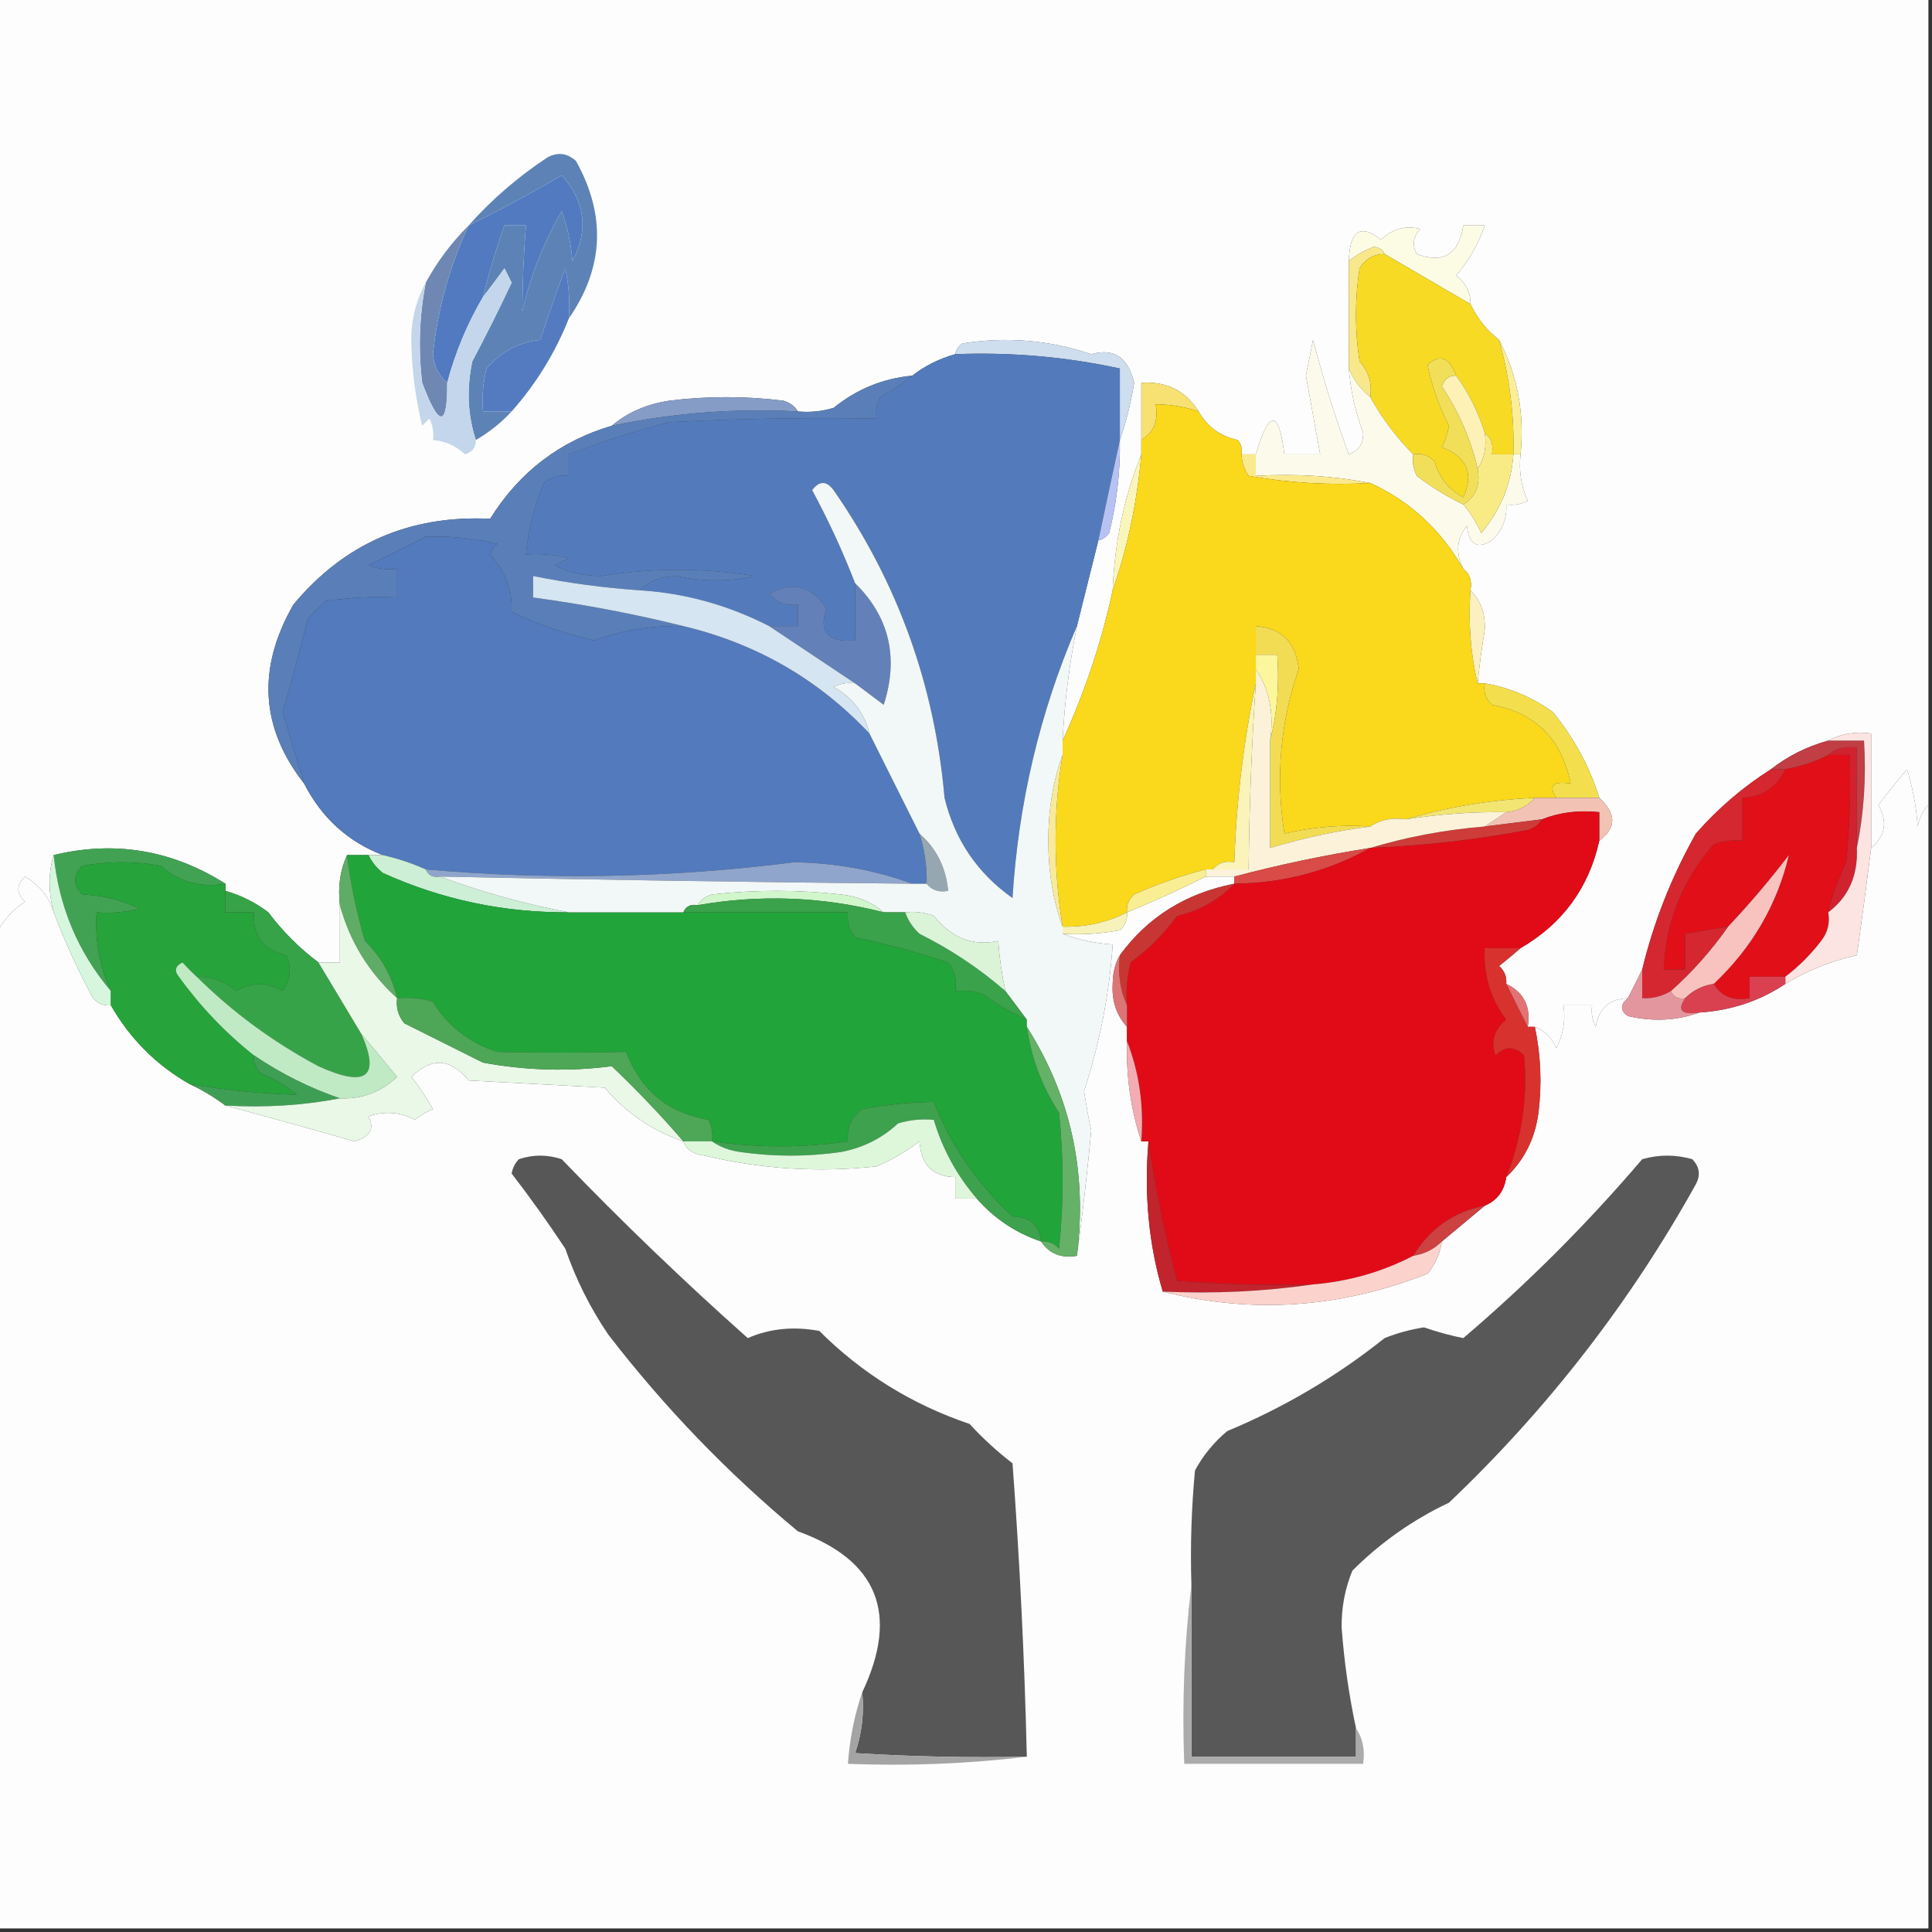 <?xml version="1.0" encoding="UTF-8"?>
<!DOCTYPE svg PUBLIC "-//W3C//DTD SVG 1.1//EN" "http://www.w3.org/Graphics/SVG/1.1/DTD/svg11.dtd">
<svg xmlns="http://www.w3.org/2000/svg" version="1.1" width="270px" height="270px" style="shape-rendering:geometricPrecision; text-rendering:geometricPrecision; image-rendering:optimizeQuality; fill-rule:evenodd; clip-rule:evenodd" xmlns:xlink="http://www.w3.org/1999/xlink">
<rect width="100%" height="100%" fill="#333333" stroke="none"/>
<g><path style="opacity:1" fill="#fdfdfd" d="M -0.5,-0.5 C 89.5,-0.5 179.5,-0.5 269.5,-0.5C 269.5,37.167 269.5,74.833 269.5,112.5C 268.732,113.263 268.232,114.263 268,115.5C 267.818,112.774 267.318,110.107 266.5,107.5C 265.17,109.093 263.836,110.76 262.5,112.5C 263.831,114.823 263.498,116.823 261.5,118.5C 261.5,113.167 261.5,107.833 261.5,102.5C 259.265,102.205 257.265,102.539 255.5,103.5C 252.499,104.334 249.832,105.667 247.5,107.5C 243.583,109.984 240.083,112.984 237,116.5C 233.603,122.533 231.103,128.866 229.5,135.5C 228.833,136.833 228.167,138.167 227.5,139.5C 224.95,139.561 223.45,140.894 223,143.5C 222.517,142.552 222.351,141.552 222.5,140.5C 221.167,140.5 219.833,140.5 218.5,140.5C 218.799,142.604 218.466,144.604 217.5,146.5C 216.859,145.007 215.859,144.007 214.5,143.5C 214.167,143.5 213.833,143.5 213.5,143.5C 213.975,140.687 212.975,138.687 210.5,137.5C 210.586,136.504 210.252,135.671 209.5,135C 210.571,134.148 211.571,133.315 212.5,132.5C 218.365,129.101 222.031,124.101 223.5,117.5C 225.916,115.705 225.916,113.705 223.5,111.5C 222.181,107.206 220.015,103.206 217,99.5C 214.108,97.423 210.941,96.09 207.5,95.5C 207.167,95.5 206.833,95.5 206.5,95.5C 206.749,92.998 207.083,90.498 207.5,88C 207.607,85.779 206.94,83.946 205.5,82.5C 205.737,81.209 205.404,80.209 204.5,79.5C 203.392,77.305 203.559,75.305 205,73.5C 205.315,76.147 206.482,76.814 208.5,75.5C 209.95,74.15 210.617,72.484 210.5,70.5C 211.552,70.65 212.552,70.483 213.5,70C 212.577,67.959 212.244,65.793 212.5,63.5C 213.068,57.743 212.068,52.41 209.5,47.5C 207.82,46.218 206.487,44.551 205.5,42.5C 205.52,40.857 204.853,39.524 203.5,38.5C 205.31,36.377 206.643,34.043 207.5,31.5C 206.5,31.5 205.5,31.5 204.5,31.5C 203.881,35.554 201.714,36.887 198,35.5C 197.316,34.216 197.483,33.05 198.5,32C 196.415,31.471 194.582,31.971 193,33.5C 190.123,31.216 188.623,32.216 188.5,36.5C 188.5,41.5 188.5,46.5 188.5,51.5C 188.748,54.58 189.414,57.58 190.5,60.5C 190.547,62 189.881,63 188.5,63.5C 186.583,58.255 184.917,52.922 183.5,47.5C 183.167,49.167 182.833,50.833 182.5,52.5C 183.177,56.172 183.844,59.838 184.5,63.5C 182.833,63.5 181.167,63.5 179.5,63.5C 178.707,57.206 177.374,57.206 175.5,63.5C 174.833,63.5 174.167,63.5 173.5,63.5C 173.631,62.761 173.464,62.094 173,61.5C 170.537,60.968 168.703,59.635 167.5,57.5C 165.685,54.593 163.019,53.259 159.5,53.5C 159.5,56.167 159.5,58.833 159.5,61.5C 159.5,62.167 159.5,62.833 159.5,63.5C 157.09,69.492 155.756,75.825 155.5,82.5C 153.942,89.719 151.609,96.719 148.5,103.5C 148.777,98.114 149.444,92.781 150.5,87.5C 151.5,83.5 152.5,79.5 153.5,75.5C 154.117,75.389 154.617,75.056 155,74.5C 156.075,70.23 156.575,65.897 156.5,61.5C 157.369,59.016 158.036,56.349 158.5,53.5C 157.653,49.931 155.653,48.598 152.5,49.5C 146.651,47.52 140.651,47.02 134.5,48C 133.944,48.383 133.611,48.883 133.5,49.5C 131.25,50.13 129.25,51.13 127.5,52.5C 123.396,52.884 119.729,54.384 116.5,57C 114.866,57.493 113.199,57.66 111.5,57.5C 111.082,56.778 110.416,56.278 109.5,56C 104.167,55.333 98.833,55.333 93.5,56C 90.325,56.493 87.659,57.66 85.5,59.5C 78.233,61.645 72.566,65.978 68.5,72.5C 57.254,71.963 48.088,75.963 41,84.5C 35.903,93.383 36.403,101.717 42.5,109.5C 44.955,114.294 48.622,117.627 53.5,119.5C 52.833,119.5 52.167,119.5 51.5,119.5C 50.5,119.5 49.5,119.5 48.5,119.5C 47.532,121.607 47.198,123.941 47.5,126.5C 47.5,129.167 47.5,131.833 47.5,134.5C 46.5,134.5 45.5,134.5 44.5,134.5C 41.854,132.521 39.521,130.188 37.5,127.5C 35.68,126.117 33.68,125.117 31.5,124.5C 31.5,124.167 31.5,123.833 31.5,123.5C 24.009,118.774 16.009,117.441 7.5,119.5C 6.742,121.981 6.742,124.648 7.5,127.5C 6.874,125.374 5.541,123.707 3.5,122.5C 2.269,123.651 2.269,124.817 3.5,126C 1.714,127.196 0.381,128.696 -0.5,130.5C -0.5,86.833 -0.5,43.167 -0.5,-0.5 Z"/></g>
<g><path style="opacity:1" fill="#517ac0" d="M 67.5,41.5 C 65.296,45.246 63.629,49.246 62.5,53.5C 61.335,52.504 60.668,51.17 60.5,49.5C 61.18,43.182 62.847,37.182 65.5,31.5C 69.862,29.367 74.196,27.033 78.5,24.5C 81.79,28.155 82.29,32.155 80,36.5C 79.814,34.099 79.314,31.766 78.5,29.5C 75.968,33.874 74.135,38.541 73,43.5C 73.017,39.525 73.184,35.525 73.5,31.5C 72.5,31.5 71.5,31.5 70.5,31.5C 69.336,34.759 68.336,38.093 67.5,41.5 Z"/></g>
<g><path style="opacity:1" fill="#fcfbe4" d="M 205.5,42.5 C 201.5,40.167 197.5,37.833 193.5,35.5C 193.265,34.903 192.765,34.57 192,34.5C 190.697,34.978 189.531,35.645 188.5,36.5C 188.623,32.216 190.123,31.216 193,33.5C 194.582,31.971 196.415,31.471 198.5,32C 197.483,33.05 197.316,34.216 198,35.5C 201.714,36.887 203.881,35.554 204.5,31.5C 205.5,31.5 206.5,31.5 207.5,31.5C 206.643,34.043 205.31,36.377 203.5,38.5C 204.853,39.524 205.52,40.857 205.5,42.5 Z"/></g>
<g><path style="opacity:1" fill="#6e88b3" d="M 65.5,31.5 C 62.847,37.182 61.18,43.182 60.5,49.5C 60.668,51.17 61.335,52.504 62.5,53.5C 62.532,59.779 61.365,59.779 59,53.5C 58.436,48.806 58.603,44.14 59.5,39.5C 61.087,36.572 63.087,33.906 65.5,31.5 Z"/></g>
<g><path style="opacity:1" fill="#f8e88b" d="M 193.5,35.5 C 191.983,35.511 190.816,36.177 190,37.5C 189.333,41.833 189.333,46.167 190,50.5C 191.269,51.905 191.769,53.571 191.5,55.5C 190.143,54.41 189.143,53.076 188.5,51.5C 188.5,46.5 188.5,41.5 188.5,36.5C 189.531,35.645 190.697,34.978 192,34.5C 192.765,34.57 193.265,34.903 193.5,35.5 Z"/></g>
<g><path style="opacity:1" fill="#5d83b6" d="M 79.5,44.5 C 79.663,42.143 79.497,39.81 79,37.5C 77.77,40.83 76.603,44.164 75.5,47.5C 72.489,47.827 69.989,49.161 68,51.5C 67.504,53.473 67.338,55.473 67.5,57.5C 68.833,57.5 70.167,57.5 71.5,57.5C 70.055,59.063 68.388,60.396 66.5,61.5C 65.357,58.024 65.19,54.358 66,50.5C 67.93,46.871 69.764,43.205 71.5,39.5C 71.167,38.833 70.833,38.167 70.5,37.5C 69.479,38.901 68.479,40.235 67.5,41.5C 68.336,38.093 69.336,34.759 70.5,31.5C 71.5,31.5 72.5,31.5 73.5,31.5C 73.184,35.525 73.017,39.525 73,43.5C 74.135,38.541 75.968,33.874 78.5,29.5C 79.314,31.766 79.814,34.099 80,36.5C 82.29,32.155 81.79,28.155 78.5,24.5C 74.196,27.033 69.862,29.367 65.5,31.5C 68.722,27.878 72.388,24.712 76.5,22C 77.944,21.22 79.277,21.386 80.5,22.5C 84.727,30.098 84.393,37.432 79.5,44.5 Z"/></g>
<g><path style="opacity:1" fill="#cfdeee" d="M 156.5,61.5 C 156.5,58.167 156.5,54.833 156.5,51.5C 148.935,49.862 141.269,49.195 133.5,49.5C 133.611,48.883 133.944,48.383 134.5,48C 140.651,47.02 146.651,47.52 152.5,49.5C 155.653,48.598 157.653,49.931 158.5,53.5C 158.036,56.349 157.369,59.016 156.5,61.5 Z"/></g>
<g><path style="opacity:1" fill="#f7da24" d="M 193.5,35.5 C 197.5,37.833 201.5,40.167 205.5,42.5C 206.487,44.551 207.82,46.218 209.5,47.5C 210.968,52.714 211.635,58.047 211.5,63.5C 210.5,63.5 209.5,63.5 208.5,63.5C 208.737,62.209 208.404,61.209 207.5,60.5C 206.601,57.605 205.267,54.938 203.5,52.5C 202.535,49.915 201.201,49.415 199.5,51C 200.124,54.015 201.124,56.849 202.5,59.5C 202.32,60.554 201.987,61.554 201.5,62.5C 205.016,63.857 206.016,66.191 204.5,69.5C 202.457,68.421 201.124,66.754 200.5,64.5C 199.675,63.614 198.675,63.281 197.5,63.5C 195.122,61.121 193.122,58.455 191.5,55.5C 191.769,53.571 191.269,51.905 190,50.5C 189.333,46.167 189.333,41.833 190,37.5C 190.816,36.177 191.983,35.511 193.5,35.5 Z"/></g>
<g><path style="opacity:1" fill="#c4d6eb" d="M 66.5,61.5 C 66.53,62.497 66.03,63.164 65,63.5C 63.7,62.293 62.2,61.626 60.5,61.5C 60.65,60.448 60.483,59.448 60,58.5C 59.667,58.833 59.333,59.167 59,59.5C 58.115,55.887 57.615,52.22 57.5,48.5C 57.343,45.186 58.009,42.186 59.5,39.5C 58.603,44.14 58.436,48.806 59,53.5C 61.365,59.779 62.532,59.779 62.5,53.5C 63.629,49.246 65.296,45.246 67.5,41.5C 68.479,40.235 69.479,38.901 70.5,37.5C 70.833,38.167 71.167,38.833 71.5,39.5C 69.764,43.205 67.93,46.871 66,50.5C 65.19,54.358 65.357,58.024 66.5,61.5 Z"/></g>
<g><path style="opacity:1" fill="#547ac0" d="M 79.5,44.5 C 77.605,49.286 74.939,53.619 71.5,57.5C 70.167,57.5 68.833,57.5 67.5,57.5C 67.338,55.473 67.504,53.473 68,51.5C 69.989,49.161 72.489,47.827 75.5,47.5C 76.603,44.164 77.77,40.83 79,37.5C 79.497,39.81 79.663,42.143 79.5,44.5 Z"/></g>
<g><path style="opacity:1" fill="#fcfbeb" d="M 188.5,51.5 C 189.143,53.076 190.143,54.41 191.5,55.5C 193.122,58.455 195.122,61.121 197.5,63.5C 197.351,64.552 197.517,65.552 198,66.5C 200.069,68.085 202.236,69.419 204.5,70.5C 205.504,71.683 206.338,73.016 207,74.5C 209.713,71.301 211.213,67.634 211.5,63.5C 211.833,63.5 212.167,63.5 212.5,63.5C 212.244,65.793 212.577,67.959 213.5,70C 212.552,70.483 211.552,70.65 210.5,70.5C 210.617,72.484 209.95,74.15 208.5,75.5C 206.482,76.814 205.315,76.147 205,73.5C 203.559,75.305 203.392,77.305 204.5,79.5C 201.368,74.028 197.034,70.028 191.5,67.5C 186.36,66.512 181.026,66.179 175.5,66.5C 175.5,65.5 175.5,64.5 175.5,63.5C 177.374,57.206 178.707,57.206 179.5,63.5C 181.167,63.5 182.833,63.5 184.5,63.5C 183.844,59.838 183.177,56.172 182.5,52.5C 182.833,50.833 183.167,49.167 183.5,47.5C 184.917,52.922 186.583,58.255 188.5,63.5C 189.881,63 190.547,62 190.5,60.5C 189.414,57.58 188.748,54.58 188.5,51.5 Z"/></g>
<g><path style="opacity:1" fill="#859cc6" d="M 111.5,57.5 C 102.708,57.039 94.041,57.705 85.5,59.5C 87.659,57.66 90.325,56.493 93.5,56C 98.833,55.333 104.167,55.333 109.5,56C 110.416,56.278 111.082,56.778 111.5,57.5 Z"/></g>
<g><path style="opacity:1" fill="#faee99" d="M 209.5,47.5 C 212.068,52.41 213.068,57.743 212.5,63.5C 212.167,63.5 211.833,63.5 211.5,63.5C 211.635,58.047 210.968,52.714 209.5,47.5 Z"/></g>
<g><path style="opacity:1" fill="#f6e172" d="M 167.5,57.5 C 165.565,56.85 163.565,56.517 161.5,56.5C 161.923,58.781 161.256,60.448 159.5,61.5C 159.5,58.833 159.5,56.167 159.5,53.5C 163.019,53.259 165.685,54.593 167.5,57.5 Z"/></g>
<g><path style="opacity:1" fill="#fef1b5" d="M 203.5,52.5 C 205.267,54.938 206.601,57.605 207.5,60.5C 207.784,62.415 207.451,64.081 206.5,65.5C 205.549,61.423 203.882,57.59 201.5,54C 201.836,52.97 202.503,52.47 203.5,52.5 Z"/></g>
<g><path style="opacity:1" fill="#537bbc" d="M 133.5,49.5 C 141.269,49.195 148.935,49.862 156.5,51.5C 156.5,54.833 156.5,58.167 156.5,61.5C 155.509,66.048 154.509,70.715 153.5,75.5C 152.5,79.5 151.5,83.5 150.5,87.5C 145.327,99.531 142.327,112.198 141.5,125.5C 136.603,122.049 133.436,117.382 132,111.5C 130.623,95.733 125.456,81.4 116.5,68.5C 115.5,67.167 114.5,67.167 113.5,68.5C 115.785,72.735 117.785,77.069 119.5,81.5C 119.5,84.167 119.5,86.833 119.5,89.5C 115.689,89.819 114.356,88.319 115.5,85C 113.324,81.822 110.657,81.155 107.5,83C 108.563,84.188 109.897,84.688 111.5,84.5C 111.5,85.5 111.5,86.5 111.5,87.5C 110.167,87.5 108.833,87.5 107.5,87.5C 101.791,84.574 95.79,82.907 89.5,82.5C 90.694,81.223 92.36,80.556 94.5,80.5C 98.222,81.296 101.888,81.296 105.5,80.5C 98.341,79.342 91.175,79.342 84,80.5C 81.7,80.506 79.534,80.006 77.5,79C 78.167,78.667 78.833,78.333 79.5,78C 77.527,77.504 75.527,77.338 73.5,77.5C 73.814,74.053 74.648,70.72 76,67.5C 77.011,66.663 78.178,66.33 79.5,66.5C 79.5,65.5 79.5,64.5 79.5,63.5C 84.056,61.725 88.723,60.225 93.5,59C 103.161,58.5 112.828,58.334 122.5,58.5C 122.351,57.448 122.517,56.448 123,55.5C 124.652,54.601 126.152,53.601 127.5,52.5C 129.25,51.13 131.25,50.13 133.5,49.5 Z"/></g>
<g><path style="opacity:1" fill="#b6c2f2" d="M 156.5,61.5 C 156.575,65.897 156.075,70.23 155,74.5C 154.617,75.056 154.117,75.389 153.5,75.5C 154.509,70.715 155.509,66.048 156.5,61.5 Z"/></g>
<g><path style="opacity:1" fill="#fbe98d" d="M 173.5,63.5 C 174.167,63.5 174.833,63.5 175.5,63.5C 175.5,64.5 175.5,65.5 175.5,66.5C 181.026,66.179 186.36,66.512 191.5,67.5C 185.794,67.829 180.128,67.495 174.5,66.5C 173.873,65.583 173.539,64.583 173.5,63.5 Z"/></g>
<g><path style="opacity:1" fill="#faf6bb" d="M 159.5,63.5 C 158.925,70.114 157.592,76.447 155.5,82.5C 155.756,75.825 157.09,69.492 159.5,63.5 Z"/></g>
<g><path style="opacity:1" fill="#f2df59" d="M 203.5,52.5 C 202.503,52.47 201.836,52.97 201.5,54C 203.882,57.59 205.549,61.423 206.5,65.5C 206.923,67.781 206.256,69.448 204.5,70.5C 202.236,69.419 200.069,68.085 198,66.5C 197.517,65.552 197.351,64.552 197.5,63.5C 198.675,63.281 199.675,63.614 200.5,64.5C 201.124,66.754 202.457,68.421 204.5,69.5C 206.016,66.191 205.016,63.857 201.5,62.5C 201.987,61.554 202.32,60.554 202.5,59.5C 201.124,56.849 200.124,54.015 199.5,51C 201.201,49.415 202.535,49.915 203.5,52.5 Z"/></g>
<g><path style="opacity:1" fill="#f8eb86" d="M 207.5,60.5 C 208.404,61.209 208.737,62.209 208.5,63.5C 209.5,63.5 210.5,63.5 211.5,63.5C 211.213,67.634 209.713,71.301 207,74.5C 206.338,73.016 205.504,71.683 204.5,70.5C 206.256,69.448 206.923,67.781 206.5,65.5C 207.451,64.081 207.784,62.415 207.5,60.5 Z"/></g>
<g><path style="opacity:1" fill="#5a7fb8" d="M 127.5,52.5 C 126.152,53.601 124.652,54.601 123,55.5C 122.517,56.448 122.351,57.448 122.5,58.5C 112.828,58.334 103.161,58.5 93.5,59C 88.723,60.225 84.056,61.725 79.5,63.5C 79.5,64.5 79.5,65.5 79.5,66.5C 78.178,66.33 77.011,66.663 76,67.5C 74.648,70.72 73.814,74.053 73.5,77.5C 75.527,77.338 77.527,77.504 79.5,78C 78.833,78.333 78.167,78.667 77.5,79C 79.534,80.006 81.7,80.506 84,80.5C 91.175,79.342 98.341,79.342 105.5,80.5C 101.888,81.296 98.222,81.296 94.5,80.5C 92.36,80.556 90.694,81.223 89.5,82.5C 84.452,82.158 79.452,81.492 74.5,80.5C 74.5,81.5 74.5,82.5 74.5,83.5C 81.701,84.474 88.701,85.807 95.5,87.5C 91.217,87.377 87.05,88.044 83,89.5C 78.975,88.564 75.142,87.23 71.5,85.5C 71.623,82.412 70.623,79.745 68.5,77.5C 68.709,76.914 69.043,76.414 69.5,76C 66.166,75.219 62.833,74.886 59.5,75C 56.868,76.327 54.202,77.66 51.5,79C 52.793,79.49 54.127,79.657 55.5,79.5C 55.5,80.833 55.5,82.167 55.5,83.5C 52.15,83.335 48.817,83.502 45.5,84C 44.667,84.833 43.833,85.667 43,86.5C 41.937,90.856 40.771,95.189 39.5,99.5C 40.45,102.809 41.45,106.142 42.5,109.5C 36.403,101.717 35.903,93.383 41,84.5C 48.088,75.963 57.254,71.963 68.5,72.5C 72.566,65.978 78.233,61.645 85.5,59.5C 94.041,57.705 102.708,57.039 111.5,57.5C 113.199,57.66 114.866,57.493 116.5,57C 119.729,54.384 123.396,52.884 127.5,52.5 Z"/></g>
<g><path style="opacity:1" fill="#fad81b" d="M 167.5,57.5 C 168.703,59.635 170.537,60.968 173,61.5C 173.464,62.094 173.631,62.761 173.5,63.5C 173.539,64.583 173.873,65.583 174.5,66.5C 180.128,67.495 185.794,67.829 191.5,67.5C 197.034,70.028 201.368,74.028 204.5,79.5C 205.404,80.209 205.737,81.209 205.5,82.5C 205.182,87.032 205.515,91.366 206.5,95.5C 206.833,95.5 207.167,95.5 207.5,95.5C 207.281,96.675 207.614,97.675 208.5,98.5C 214.585,99.615 218.252,103.282 219.5,109.5C 217.007,109.131 216.34,109.797 217.5,111.5C 216.5,111.5 215.5,111.5 214.5,111.5C 208.237,111.786 202.237,112.786 196.5,114.5C 194.585,114.216 192.919,114.549 191.5,115.5C 187.429,115.234 183.429,115.567 179.5,116.5C 178.25,108.67 178.916,101.003 181.5,93.5C 181.113,89.78 179.113,87.78 175.5,87.5C 175.5,88.833 175.5,90.167 175.5,91.5C 175.5,92.167 175.5,92.833 175.5,93.5C 175.5,94.167 175.5,94.833 175.5,95.5C 173.792,103.607 172.792,111.94 172.5,120.5C 171.209,120.263 170.209,120.596 169.5,121.5C 169.167,121.5 168.833,121.5 168.5,121.5C 165.081,122.374 161.748,123.54 158.5,125C 157.748,125.671 157.414,126.504 157.5,127.5C 154.739,128.92 151.739,129.587 148.5,129.5C 147.196,121.47 147.196,113.47 148.5,105.5C 148.5,104.833 148.5,104.167 148.5,103.5C 151.609,96.719 153.942,89.719 155.5,82.5C 157.592,76.447 158.925,70.114 159.5,63.5C 159.5,62.833 159.5,62.167 159.5,61.5C 161.256,60.448 161.923,58.781 161.5,56.5C 163.565,56.517 165.565,56.85 167.5,57.5 Z"/></g>
<g><path style="opacity:1" fill="#527abc" d="M 95.5,87.5 C 105.711,89.935 114.378,94.935 121.5,102.5C 123.833,107.167 126.167,111.833 128.5,116.5C 129.219,118.764 129.552,121.097 129.5,123.5C 128.833,123.5 128.167,123.5 127.5,123.5C 122.294,121.603 116.794,120.603 111,120.5C 93.867,122.683 76.7,123.016 59.5,121.5C 57.579,120.637 55.579,119.971 53.5,119.5C 48.622,117.627 44.955,114.294 42.5,109.5C 41.45,106.142 40.45,102.809 39.5,99.5C 40.771,95.189 41.937,90.856 43,86.5C 43.833,85.667 44.667,84.833 45.5,84C 48.817,83.502 52.15,83.335 55.5,83.5C 55.5,82.167 55.5,80.833 55.5,79.5C 54.127,79.657 52.793,79.49 51.5,79C 54.202,77.66 56.868,76.327 59.5,75C 62.833,74.886 66.166,75.219 69.5,76C 69.043,76.414 68.709,76.914 68.5,77.5C 70.623,79.745 71.623,82.412 71.5,85.5C 75.142,87.23 78.975,88.564 83,89.5C 87.05,88.044 91.217,87.377 95.5,87.5 Z"/></g>
<g><path style="opacity:1" fill="#6381b8" d="M 119.5,81.5 C 124.287,86.209 125.62,91.876 123.5,98.5C 122.148,97.476 120.815,96.476 119.5,95.5C 115.5,92.833 111.5,90.167 107.5,87.5C 108.833,87.5 110.167,87.5 111.5,87.5C 111.5,86.5 111.5,85.5 111.5,84.5C 109.897,84.688 108.563,84.188 107.5,83C 110.657,81.155 113.324,81.822 115.5,85C 114.356,88.319 115.689,89.819 119.5,89.5C 119.5,86.833 119.5,84.167 119.5,81.5 Z"/></g>
<g><path style="opacity:1" fill="#d5e5f1" d="M 89.5,82.5 C 95.79,82.907 101.791,84.574 107.5,87.5C 111.5,90.167 115.5,92.833 119.5,95.5C 118.448,95.35 117.448,95.517 116.5,96C 119.142,97.469 120.809,99.635 121.5,102.5C 114.378,94.935 105.711,89.935 95.5,87.5C 88.701,85.807 81.701,84.474 74.5,83.5C 74.5,82.5 74.5,81.5 74.5,80.5C 79.452,81.492 84.452,82.158 89.5,82.5 Z"/></g>
<g><path style="opacity:1" fill="#fbf0c0" d="M 205.5,82.5 C 206.94,83.946 207.607,85.779 207.5,88C 207.083,90.498 206.749,92.998 206.5,95.5C 205.515,91.366 205.182,87.032 205.5,82.5 Z"/></g>
<g><path style="opacity:1" fill="#fef69d" d="M 175.5,91.5 C 176.5,91.5 177.5,91.5 178.5,91.5C 178.817,95.702 178.483,99.702 177.5,103.5C 178.069,99.671 177.402,96.337 175.5,93.5C 175.5,92.833 175.5,92.167 175.5,91.5 Z"/></g>
<g><path style="opacity:1" fill="#f3df4d" d="M 207.5,95.5 C 210.941,96.09 214.108,97.423 217,99.5C 220.015,103.206 222.181,107.206 223.5,111.5C 221.5,111.5 219.5,111.5 217.5,111.5C 216.34,109.797 217.007,109.131 219.5,109.5C 218.252,103.282 214.585,99.615 208.5,98.5C 207.614,97.675 207.281,96.675 207.5,95.5 Z"/></g>
<g><path style="opacity:1" fill="#f2dc54" d="M 191.5,115.5 C 186.801,116.109 182.134,117.109 177.5,118.5C 177.5,113.5 177.5,108.5 177.5,103.5C 178.483,99.702 178.817,95.702 178.5,91.5C 177.5,91.5 176.5,91.5 175.5,91.5C 175.5,90.167 175.5,88.833 175.5,87.5C 179.113,87.78 181.113,89.78 181.5,93.5C 178.916,101.003 178.25,108.67 179.5,116.5C 183.429,115.567 187.429,115.234 191.5,115.5 Z"/></g>
<g><path style="opacity:1" fill="#fdfdfd" d="M 269.5,112.5 C 269.5,164.833 269.5,217.167 269.5,269.5C 179.5,269.5 89.5,269.5 -0.5,269.5C -0.5,223.167 -0.5,176.833 -0.5,130.5C 0.381,128.696 1.714,127.196 3.5,126C 2.269,124.817 2.269,123.651 3.5,122.5C 5.541,123.707 6.874,125.374 7.5,127.5C 9.057,131.578 10.89,135.578 13,139.5C 13.671,140.252 14.504,140.586 15.5,140.5C 18.188,145.188 21.855,148.855 26.5,151.5C 28.261,152.313 29.927,153.313 31.5,154.5C 37.283,156.053 43.283,157.719 49.5,159.5C 51.721,158.884 52.388,157.717 51.5,156C 53.77,155.242 55.936,155.409 58,156.5C 58.75,155.874 59.584,155.374 60.5,155C 59.624,153.414 58.624,151.914 57.5,150.5C 60.301,147.721 62.968,147.887 65.5,151C 71.833,151.333 78.167,151.667 84.5,152C 87.547,155.57 91.214,158.07 95.5,159.5C 95.97,160.693 96.97,161.36 98.5,161.5C 106.406,163.387 114.406,163.887 122.5,163C 124.626,162.102 126.626,160.935 128.5,159.5C 128.698,162.785 130.365,164.452 133.5,164.5C 133.5,165.5 133.5,166.5 133.5,167.5C 134.5,167.5 135.5,167.5 136.5,167.5C 138.974,170.31 141.974,172.31 145.5,173.5C 146.635,175.213 148.302,175.88 150.5,175.5C 151.274,169.825 151.941,163.992 152.5,158C 152.113,156.177 151.779,154.343 151.5,152.5C 153.711,145.674 155.044,138.841 155.5,132C 152.964,131.814 150.631,131.314 148.5,130.5C 151.187,130.664 153.854,130.497 156.5,130C 157.252,129.329 157.586,128.496 157.5,127.5C 161.197,125.986 164.864,124.319 168.5,122.5C 169.833,122.5 171.167,122.5 172.5,122.5C 172.5,122.833 172.5,123.167 172.5,123.5C 165.719,124.833 160.386,128.166 156.5,133.5C 155.844,134.622 155.511,135.955 155.5,137.5C 155.361,139.883 156.028,141.883 157.5,143.5C 157.5,144.167 157.5,144.833 157.5,145.5C 157.362,150.414 158.028,155.081 159.5,159.5C 159.833,159.5 160.167,159.5 160.5,159.5C 159.872,166.913 160.539,173.913 162.5,180.5C 174.955,183.658 187.289,182.825 199.5,178C 200.582,176.67 201.249,175.17 201.5,173.5C 203.5,171.833 205.5,170.167 207.5,168.5C 209.229,167.764 210.229,166.43 210.5,164.5C 213.028,162.11 214.528,159.11 215,155.5C 215.497,151.476 215.331,147.476 214.5,143.5C 215.859,144.007 216.859,145.007 217.5,146.5C 218.466,144.604 218.799,142.604 218.5,140.5C 219.833,140.5 221.167,140.5 222.5,140.5C 222.351,141.552 222.517,142.552 223,143.5C 223.45,140.894 224.95,139.561 227.5,139.5C 226.402,140.397 226.402,141.23 227.5,142C 231.027,142.808 234.36,142.641 237.5,141.5C 241.945,141.217 245.945,139.884 249.5,137.5C 252.566,135.638 255.9,134.305 259.5,133.5C 260.214,128.452 260.881,123.452 261.5,118.5C 263.498,116.823 263.831,114.823 262.5,112.5C 263.836,110.76 265.17,109.093 266.5,107.5C 267.318,110.107 267.818,112.774 268,115.5C 268.232,114.263 268.732,113.263 269.5,112.5 Z"/></g>
<g><path style="opacity:1" fill="#f2c2b5" d="M 214.5,111.5 C 215.5,111.5 216.5,111.5 217.5,111.5C 219.5,111.5 221.5,111.5 223.5,111.5C 225.916,113.705 225.916,115.705 223.5,117.5C 223.5,116.167 223.5,114.833 223.5,113.5C 220.615,113.194 217.948,113.527 215.5,114.5C 212.833,114.833 210.167,115.167 207.5,115.5C 208.5,114.833 209.5,114.167 210.5,113.5C 212.153,113.34 213.486,112.674 214.5,111.5 Z"/></g>
<g><path style="opacity:1" fill="#f2e572" d="M 214.5,111.5 C 213.486,112.674 212.153,113.34 210.5,113.5C 205.797,113.437 201.13,113.771 196.5,114.5C 202.237,112.786 208.237,111.786 214.5,111.5 Z"/></g>
<g><path style="opacity:1" fill="#c03e44" d="M 255.5,103.5 C 257.167,103.5 258.833,103.5 260.5,103.5C 260.821,108.695 260.487,113.695 259.5,118.5C 259.5,113.833 259.5,109.167 259.5,104.5C 257.901,104.232 256.568,104.566 255.5,105.5C 253.698,106.458 251.698,107.125 249.5,107.5C 248.833,107.5 248.167,107.5 247.5,107.5C 249.832,105.667 252.499,104.334 255.5,103.5 Z"/></g>
<g><path style="opacity:1" fill="#cd3c38" d="M 215.5,114.5 C 215.082,115.222 214.416,115.722 213.5,116C 206.224,117.371 198.891,118.204 191.5,118.5C 196.606,116.956 201.939,115.956 207.5,115.5C 210.167,115.167 212.833,114.833 215.5,114.5 Z"/></g>
<g><path style="opacity:1" fill="#f7ea99" d="M 148.5,105.5 C 147.196,113.47 147.196,121.47 148.5,129.5C 147.176,125.893 146.509,121.893 146.5,117.5C 146.509,113.107 147.176,109.107 148.5,105.5 Z"/></g>
<g><path style="opacity:1" fill="#fbf2d9" d="M 175.5,93.5 C 177.402,96.337 178.069,99.671 177.5,103.5C 177.5,108.5 177.5,113.5 177.5,118.5C 182.134,117.109 186.801,116.109 191.5,115.5C 192.919,114.549 194.585,114.216 196.5,114.5C 201.13,113.771 205.797,113.437 210.5,113.5C 209.5,114.167 208.5,114.833 207.5,115.5C 201.939,115.956 196.606,116.956 191.5,118.5C 185.084,119.513 178.751,120.846 172.5,122.5C 171.167,122.5 169.833,122.5 168.5,122.5C 168.5,122.167 168.5,121.833 168.5,121.5C 168.833,121.5 169.167,121.5 169.5,121.5C 171.167,121.5 172.833,121.5 174.5,121.5C 174.584,112.822 174.917,104.155 175.5,95.5C 175.5,94.833 175.5,94.167 175.5,93.5 Z"/></g>
<g><path style="opacity:1" fill="#faf4bb" d="M 175.5,95.5 C 174.917,104.155 174.584,112.822 174.5,121.5C 172.833,121.5 171.167,121.5 169.5,121.5C 170.209,120.596 171.209,120.263 172.5,120.5C 172.792,111.94 173.792,103.607 175.5,95.5 Z"/></g>
<g><path style="opacity:1" fill="#d84b47" d="M 191.5,118.5 C 185.712,121.754 179.378,123.42 172.5,123.5C 172.5,123.167 172.5,122.833 172.5,122.5C 178.751,120.846 185.084,119.513 191.5,118.5 Z"/></g>
<g><path style="opacity:1" fill="#d0232f" d="M 255.5,105.5 C 256.568,104.566 257.901,104.232 259.5,104.5C 259.5,109.167 259.5,113.833 259.5,118.5C 259.674,122.36 258.341,125.36 255.5,127.5C 256.049,125.099 256.882,122.765 258,120.5C 258.499,115.511 258.666,110.511 258.5,105.5C 257.5,105.5 256.5,105.5 255.5,105.5 Z"/></g>
<g><path style="opacity:1" fill="#90a5cb" d="M 127.5,123.5 C 105.501,123.295 83.501,122.962 61.5,122.5C 60.508,122.672 59.842,122.338 59.5,121.5C 76.7,123.016 93.867,122.683 111,120.5C 116.794,120.603 122.294,121.603 127.5,123.5 Z"/></g>
<g><path style="opacity:1" fill="#96a7b2" d="M 128.5,116.5 C 130.873,118.579 132.206,121.246 132.5,124.5C 131.209,124.737 130.209,124.404 129.5,123.5C 129.552,121.097 129.219,118.764 128.5,116.5 Z"/></g>
<g><path style="opacity:1" fill="#e10b17" d="M 223.5,117.5 C 222.031,124.101 218.365,129.101 212.5,132.5C 210.833,132.5 209.167,132.5 207.5,132.5C 207.296,136.22 208.296,139.553 210.5,142.5C 208.816,143.854 208.316,145.521 209,147.5C 210.333,146.167 211.667,146.167 213,147.5C 213.528,153.363 212.694,159.03 210.5,164.5C 210.229,166.43 209.229,167.764 207.5,168.5C 203.168,169.338 199.835,171.672 197.5,175.5C 193.165,177.753 188.498,179.086 183.5,179.5C 177.158,179.666 170.825,179.5 164.5,179C 162.797,172.484 161.463,165.984 160.5,159.5C 160.167,159.5 159.833,159.5 159.5,159.5C 159.877,154.547 159.211,149.881 157.5,145.5C 157.5,144.833 157.5,144.167 157.5,143.5C 157.5,142.5 157.5,141.5 157.5,140.5C 157.338,138.473 157.505,136.473 158,134.5C 160.5,132.667 162.667,130.5 164.5,128C 167.684,127.246 170.351,125.746 172.5,123.5C 179.378,123.42 185.712,121.754 191.5,118.5C 198.891,118.204 206.224,117.371 213.5,116C 214.416,115.722 215.082,115.222 215.5,114.5C 217.948,113.527 220.615,113.194 223.5,113.5C 223.5,114.833 223.5,116.167 223.5,117.5 Z"/></g>
<g><path style="opacity:1" fill="#f9ee93" d="M 168.5,121.5 C 168.5,121.833 168.5,122.167 168.5,122.5C 164.864,124.319 161.197,125.986 157.5,127.5C 157.414,126.504 157.748,125.671 158.5,125C 161.748,123.54 165.081,122.374 168.5,121.5 Z"/></g>
<g><path style="opacity:1" fill="#ccefd5" d="M 51.5,119.5 C 52.167,119.5 52.833,119.5 53.5,119.5C 55.579,119.971 57.579,120.637 59.5,121.5C 59.842,122.338 60.508,122.672 61.5,122.5C 67.354,124.671 73.354,126.338 79.5,127.5C 70.394,127.555 61.727,125.722 53.5,122C 52.62,121.292 51.953,120.458 51.5,119.5 Z"/></g>
<g><path style="opacity:1" fill="#42a254" d="M 31.5,123.5 C 28.017,124.084 25.017,123.251 22.5,121C 18.833,120.333 15.167,120.333 11.5,121C 10.167,122.333 10.167,123.667 11.5,125C 14.371,125.118 17.038,125.784 19.5,127C 17.527,127.495 15.527,127.662 13.5,127.5C 13.247,131.415 13.913,135.081 15.5,138.5C 10.91,133.088 8.244,126.755 7.5,119.5C 16.009,117.441 24.009,118.774 31.5,123.5 Z"/></g>
<g><path style="opacity:1" fill="#21a439" d="M 48.5,119.5 C 49.5,119.5 50.5,119.5 51.5,119.5C 51.953,120.458 52.62,121.292 53.5,122C 61.727,125.722 70.394,127.555 79.5,127.5C 84.833,127.5 90.167,127.5 95.5,127.5C 103.167,127.5 110.833,127.5 118.5,127.5C 118.33,128.822 118.663,129.989 119.5,131C 123.903,131.925 128.236,133.091 132.5,134.5C 133.429,135.689 133.762,137.022 133.5,138.5C 134.873,138.343 136.207,138.51 137.5,139C 139.405,140.421 141.405,141.588 143.5,142.5C 143.5,142.833 143.5,143.167 143.5,143.5C 144.11,147.829 145.61,151.829 148,155.5C 148.667,161.833 148.667,168.167 148,174.5C 147.329,173.748 146.496,173.414 145.5,173.5C 145.244,171.224 143.91,170.057 141.5,170C 136.592,165.442 132.925,160.108 130.5,154C 127.196,154.041 123.863,154.374 120.5,155C 118.963,156.11 118.297,157.61 118.5,159.5C 112.196,160.424 105.863,160.424 99.5,159.5C 99.65,158.448 99.483,157.448 99,156.5C 93.366,155.535 89.533,152.368 87.5,147C 81.507,147.132 75.507,147.132 69.5,147C 65.558,145.718 62.558,143.385 60.5,140C 58.866,139.506 57.199,139.34 55.5,139.5C 54.784,136.402 53.284,133.736 51,131.5C 49.846,127.546 49.013,123.546 48.5,119.5 Z"/></g>
<g><path style="opacity:1" fill="#f2f8f7" d="M 150.5,87.5 C 149.444,92.781 148.777,98.114 148.5,103.5C 148.5,104.167 148.5,104.833 148.5,105.5C 147.176,109.107 146.509,113.107 146.5,117.5C 146.509,121.893 147.176,125.893 148.5,129.5C 148.5,129.833 148.5,130.167 148.5,130.5C 150.631,131.314 152.964,131.814 155.5,132C 155.044,138.841 153.711,145.674 151.5,152.5C 151.779,154.343 152.113,156.177 152.5,158C 151.941,163.992 151.274,169.825 150.5,175.5C 151.968,163.822 149.634,153.155 143.5,143.5C 143.5,143.167 143.5,142.833 143.5,142.5C 142.5,141.167 141.5,139.833 140.5,138.5C 140.007,136.194 139.674,133.861 139.5,131.5C 135.988,132.264 132.988,131.097 130.5,128C 129.207,127.51 127.873,127.343 126.5,127.5C 125.5,127.5 124.5,127.5 123.5,127.5C 121.852,126.073 119.852,125.24 117.5,125C 111.5,124.333 105.5,124.333 99.5,125C 98.584,125.278 97.918,125.778 97.5,126.5C 96.508,126.328 95.842,126.662 95.5,127.5C 90.167,127.5 84.833,127.5 79.5,127.5C 73.354,126.338 67.354,124.671 61.5,122.5C 83.501,122.962 105.501,123.295 127.5,123.5C 128.167,123.5 128.833,123.5 129.5,123.5C 130.209,124.404 131.209,124.737 132.5,124.5C 132.206,121.246 130.873,118.579 128.5,116.5C 126.167,111.833 123.833,107.167 121.5,102.5C 120.809,99.635 119.142,97.469 116.5,96C 117.448,95.517 118.448,95.35 119.5,95.5C 120.815,96.476 122.148,97.476 123.5,98.5C 125.62,91.876 124.287,86.209 119.5,81.5C 117.785,77.069 115.785,72.735 113.5,68.5C 114.5,67.167 115.5,67.167 116.5,68.5C 125.456,81.4 130.623,95.733 132,111.5C 133.436,117.382 136.603,122.049 141.5,125.5C 142.327,112.198 145.327,99.531 150.5,87.5 Z"/></g>
<g><path style="opacity:1" fill="#d1f6cc" d="M 123.5,127.5 C 114.921,125.306 106.254,124.973 97.5,126.5C 97.918,125.778 98.584,125.278 99.5,125C 105.5,124.333 111.5,124.333 117.5,125C 119.852,125.24 121.852,126.073 123.5,127.5 Z"/></g>
<g><path style="opacity:1" fill="#e10f18" d="M 255.5,105.5 C 256.5,105.5 257.5,105.5 258.5,105.5C 258.666,110.511 258.499,115.511 258,120.5C 256.882,122.765 256.049,125.099 255.5,127.5C 255.762,128.978 255.429,130.311 254.5,131.5C 253.055,133.394 251.388,135.06 249.5,136.5C 247.833,136.5 246.167,136.5 244.5,136.5C 244.5,137.5 244.5,138.5 244.5,139.5C 242.219,139.923 240.552,139.256 239.5,137.5C 244.847,132.459 248.347,126.459 250,119.5C 247.302,123.025 244.469,126.358 241.5,129.5C 239.5,129.833 237.5,130.167 235.5,130.5C 235.5,132.167 235.5,133.833 235.5,135.5C 234.5,135.5 233.5,135.5 232.5,135.5C 232.775,128.84 235.109,123.007 239.5,118C 240.793,117.51 242.127,117.343 243.5,117.5C 243.5,115.5 243.5,113.5 243.5,111.5C 246.292,111.378 248.292,110.044 249.5,107.5C 251.698,107.125 253.698,106.458 255.5,105.5 Z"/></g>
<g><path style="opacity:1" fill="#fbe4e1" d="M 255.5,103.5 C 257.265,102.539 259.265,102.205 261.5,102.5C 261.5,107.833 261.5,113.167 261.5,118.5C 260.881,123.452 260.214,128.452 259.5,133.5C 255.9,134.305 252.566,135.638 249.5,137.5C 249.5,137.167 249.5,136.833 249.5,136.5C 251.388,135.06 253.055,133.394 254.5,131.5C 255.429,130.311 255.762,128.978 255.5,127.5C 258.341,125.36 259.674,122.36 259.5,118.5C 260.487,113.695 260.821,108.695 260.5,103.5C 258.833,103.5 257.167,103.5 255.5,103.5 Z"/></g>
<g><path style="opacity:1" fill="#f6f2b9" d="M 157.5,127.5 C 157.586,128.496 157.252,129.329 156.5,130C 153.854,130.497 151.187,130.664 148.5,130.5C 148.5,130.167 148.5,129.833 148.5,129.5C 151.739,129.587 154.739,128.92 157.5,127.5 Z"/></g>
<g><path style="opacity:1" fill="#d6f7de" d="M 7.5,119.5 C 8.244,126.755 10.91,133.088 15.5,138.5C 15.5,139.167 15.5,139.833 15.5,140.5C 14.504,140.586 13.671,140.252 13,139.5C 10.89,135.578 9.057,131.578 7.5,127.5C 6.742,124.648 6.742,121.981 7.5,119.5 Z"/></g>
<g><path style="opacity:1" fill="#26a33b" d="M 31.5,123.5 C 31.5,123.833 31.5,124.167 31.5,124.5C 31.5,125.5 31.5,126.5 31.5,127.5C 32.833,127.5 34.167,127.5 35.5,127.5C 35.293,130.745 36.793,132.745 40,133.5C 40.797,135.259 40.631,136.926 39.5,138.5C 37.352,137.242 35.185,137.242 33,138.5C 31.403,137.115 29.57,136.449 27.5,136.5C 26.849,135.909 26.182,135.243 25.5,134.5C 24.479,135.002 24.312,135.668 25,136.5C 28.03,140.695 31.53,144.361 35.5,147.5C 35.414,148.496 35.748,149.329 36.5,150C 38.333,150.748 39.999,151.748 41.5,153C 36.491,152.848 31.491,152.348 26.5,151.5C 21.855,148.855 18.188,145.188 15.5,140.5C 15.5,139.833 15.5,139.167 15.5,138.5C 13.913,135.081 13.247,131.415 13.5,127.5C 15.527,127.662 17.527,127.495 19.5,127C 17.038,125.784 14.371,125.118 11.5,125C 10.167,123.667 10.167,122.333 11.5,121C 15.167,120.333 18.833,120.333 22.5,121C 25.017,123.251 28.017,124.084 31.5,123.5 Z"/></g>
<g><path style="opacity:1" fill="#3aa24a" d="M 123.5,127.5 C 124.5,127.5 125.5,127.5 126.5,127.5C 126.908,128.643 127.575,129.643 128.5,130.5C 132.873,132.681 136.873,135.347 140.5,138.5C 141.5,139.833 142.5,141.167 143.5,142.5C 141.405,141.588 139.405,140.421 137.5,139C 136.207,138.51 134.873,138.343 133.5,138.5C 133.762,137.022 133.429,135.689 132.5,134.5C 128.236,133.091 123.903,131.925 119.5,131C 118.663,129.989 118.33,128.822 118.5,127.5C 110.833,127.5 103.167,127.5 95.5,127.5C 95.842,126.662 96.508,126.328 97.5,126.5C 106.254,124.973 114.921,125.306 123.5,127.5 Z"/></g>
<g><path style="opacity:1" fill="#c83634" d="M 172.5,123.5 C 170.351,125.746 167.684,127.246 164.5,128C 162.667,130.5 160.5,132.667 158,134.5C 157.505,136.473 157.338,138.473 157.5,140.5C 156.532,138.393 156.198,136.059 156.5,133.5C 160.386,128.166 165.719,124.833 172.5,123.5 Z"/></g>
<g><path style="opacity:1" fill="#5eac65" d="M 48.5,119.5 C 49.013,123.546 49.846,127.546 51,131.5C 53.284,133.736 54.784,136.402 55.5,139.5C 51.549,135.926 48.882,131.593 47.5,126.5C 47.198,123.941 47.532,121.607 48.5,119.5 Z"/></g>
<g><path style="opacity:1" fill="#dbf4d8" d="M 126.5,127.5 C 127.873,127.343 129.207,127.51 130.5,128C 132.988,131.097 135.988,132.264 139.5,131.5C 139.674,133.861 140.007,136.194 140.5,138.5C 136.873,135.347 132.873,132.681 128.5,130.5C 127.575,129.643 126.908,128.643 126.5,127.5 Z"/></g>
<g><path style="opacity:1" fill="#f8c2be" d="M 239.5,137.5 C 237.938,137.733 236.605,138.4 235.5,139.5C 234.508,139.672 233.842,139.338 233.5,138.5C 236.48,135.849 239.147,132.849 241.5,129.5C 244.469,126.358 247.302,123.025 250,119.5C 248.347,126.459 244.847,132.459 239.5,137.5 Z"/></g>
<g><path style="opacity:1" fill="#d5272f" d="M 247.5,107.5 C 248.167,107.5 248.833,107.5 249.5,107.5C 248.292,110.044 246.292,111.378 243.5,111.5C 243.5,113.5 243.5,115.5 243.5,117.5C 242.127,117.343 240.793,117.51 239.5,118C 235.109,123.007 232.775,128.84 232.5,135.5C 233.5,135.5 234.5,135.5 235.5,135.5C 235.5,133.833 235.5,132.167 235.5,130.5C 237.5,130.167 239.5,129.833 241.5,129.5C 239.147,132.849 236.48,135.849 233.5,138.5C 232.292,139.234 230.959,139.567 229.5,139.5C 229.5,138.167 229.5,136.833 229.5,135.5C 231.103,128.866 233.603,122.533 237,116.5C 240.083,112.984 243.583,109.984 247.5,107.5 Z"/></g>
<g><path style="opacity:1" fill="#dd7577" d="M 156.5,133.5 C 156.198,136.059 156.532,138.393 157.5,140.5C 157.5,141.5 157.5,142.5 157.5,143.5C 156.028,141.883 155.361,139.883 155.5,137.5C 155.511,135.955 155.844,134.622 156.5,133.5 Z"/></g>
<g><path style="opacity:1" fill="#37a348" d="M 31.5,124.5 C 33.68,125.117 35.68,126.117 37.5,127.5C 39.521,130.188 41.854,132.521 44.5,134.5C 46.5,137.833 48.5,141.167 50.5,144.5C 53.176,150.542 51.176,152.042 44.5,149C 38.183,145.633 32.516,141.466 27.5,136.5C 29.57,136.449 31.403,137.115 33,138.5C 35.185,137.242 37.352,137.242 39.5,138.5C 40.631,136.926 40.797,135.259 40,133.5C 36.793,132.745 35.293,130.745 35.5,127.5C 34.167,127.5 32.833,127.5 31.5,127.5C 31.5,126.5 31.5,125.5 31.5,124.5 Z"/></g>
<g><path style="opacity:1" fill="#e27375" d="M 210.5,137.5 C 212.975,138.687 213.975,140.687 213.5,143.5C 212.508,141.544 211.508,139.544 210.5,137.5 Z"/></g>
<g><path style="opacity:1" fill="#d94151" d="M 249.5,136.5 C 249.5,136.833 249.5,137.167 249.5,137.5C 245.945,139.884 241.945,141.217 237.5,141.5C 235.007,141.869 234.34,141.203 235.5,139.5C 236.605,138.4 237.938,137.733 239.5,137.5C 240.552,139.256 242.219,139.923 244.5,139.5C 244.5,138.5 244.5,137.5 244.5,136.5C 246.167,136.5 247.833,136.5 249.5,136.5 Z"/></g>
<g><path style="opacity:1" fill="#e3969e" d="M 229.5,135.5 C 229.5,136.833 229.5,138.167 229.5,139.5C 230.959,139.567 232.292,139.234 233.5,138.5C 233.842,139.338 234.508,139.672 235.5,139.5C 234.34,141.203 235.007,141.869 237.5,141.5C 234.36,142.641 231.027,142.808 227.5,142C 226.402,141.23 226.402,140.397 227.5,139.5C 228.167,138.167 228.833,136.833 229.5,135.5 Z"/></g>
<g><path style="opacity:1" fill="#d8322f" d="M 212.5,132.5 C 211.571,133.315 210.571,134.148 209.5,135C 210.252,135.671 210.586,136.504 210.5,137.5C 211.508,139.544 212.508,141.544 213.5,143.5C 213.833,143.5 214.167,143.5 214.5,143.5C 215.331,147.476 215.497,151.476 215,155.5C 214.528,159.11 213.028,162.11 210.5,164.5C 212.694,159.03 213.528,153.363 213,147.5C 211.667,146.167 210.333,146.167 209,147.5C 208.316,145.521 208.816,143.854 210.5,142.5C 208.296,139.553 207.296,136.22 207.5,132.5C 209.167,132.5 210.833,132.5 212.5,132.5 Z"/></g>
<g><path style="opacity:1" fill="#bfeac4" d="M 27.5,136.5 C 32.516,141.466 38.183,145.633 44.5,149C 51.176,152.042 53.176,150.542 50.5,144.5C 52.148,146.429 53.815,148.429 55.5,150.5C 53.255,152.623 50.588,153.623 47.5,153.5C 43.287,152.06 39.287,150.06 35.5,147.5C 31.53,144.361 28.03,140.695 25,136.5C 24.312,135.668 24.479,135.002 25.5,134.5C 26.182,135.243 26.849,135.909 27.5,136.5 Z"/></g>
<g><path style="opacity:1" fill="#65b167" d="M 143.5,143.5 C 149.634,153.155 151.968,163.822 150.5,175.5C 148.302,175.88 146.635,175.213 145.5,173.5C 146.496,173.414 147.329,173.748 148,174.5C 148.667,168.167 148.667,161.833 148,155.5C 145.61,151.829 144.11,147.829 143.5,143.5 Z"/></g>
<g><path style="opacity:1" fill="#3e9f54" d="M 35.5,147.5 C 39.287,150.06 43.287,152.06 47.5,153.5C 42.359,154.488 37.026,154.821 31.5,154.5C 29.927,153.313 28.261,152.313 26.5,151.5C 31.491,152.348 36.491,152.848 41.5,153C 39.999,151.748 38.333,150.748 36.5,150C 35.748,149.329 35.414,148.496 35.5,147.5 Z"/></g>
<g><path style="opacity:1" fill="#e9f8e7" d="M 47.5,126.5 C 48.882,131.593 51.549,135.926 55.5,139.5C 55.33,140.822 55.663,141.989 56.5,143C 60.144,144.822 63.811,146.656 67.5,148.5C 73.52,149.609 79.52,149.776 85.5,149C 89.087,152.416 92.42,155.916 95.5,159.5C 91.214,158.07 87.547,155.57 84.5,152C 78.167,151.667 71.833,151.333 65.5,151C 62.968,147.887 60.301,147.721 57.5,150.5C 58.624,151.914 59.624,153.414 60.5,155C 59.584,155.374 58.75,155.874 58,156.5C 55.936,155.409 53.77,155.242 51.5,156C 52.388,157.717 51.721,158.884 49.5,159.5C 43.283,157.719 37.283,156.053 31.5,154.5C 37.026,154.821 42.359,154.488 47.5,153.5C 50.588,153.623 53.255,152.623 55.5,150.5C 53.815,148.429 52.148,146.429 50.5,144.5C 48.5,141.167 46.5,137.833 44.5,134.5C 45.5,134.5 46.5,134.5 47.5,134.5C 47.5,131.833 47.5,129.167 47.5,126.5 Z"/></g>
<g><path style="opacity:1" fill="#f3acb2" d="M 157.5,145.5 C 159.211,149.881 159.877,154.547 159.5,159.5C 158.028,155.081 157.362,150.414 157.5,145.5 Z"/></g>
<g><path style="opacity:1" fill="#4da757" d="M 55.5,139.5 C 57.199,139.34 58.866,139.506 60.5,140C 62.558,143.385 65.558,145.718 69.5,147C 75.507,147.132 81.507,147.132 87.5,147C 89.533,152.368 93.366,155.535 99,156.5C 99.483,157.448 99.65,158.448 99.5,159.5C 98.167,159.5 96.833,159.5 95.5,159.5C 92.42,155.916 89.087,152.416 85.5,149C 79.52,149.776 73.52,149.609 67.5,148.5C 63.811,146.656 60.144,144.822 56.5,143C 55.663,141.989 55.33,140.822 55.5,139.5 Z"/></g>
<g><path style="opacity:1" fill="#3ea14e" d="M 145.5,173.5 C 141.974,172.31 138.974,170.31 136.5,167.5C 133.706,164.243 131.706,160.577 130.5,156.5C 128.801,156.34 127.134,156.506 125.5,157C 123.255,159.087 120.588,160.421 117.5,161C 112.833,161.667 108.167,161.667 103.5,161C 101.942,160.79 100.609,160.29 99.5,159.5C 105.863,160.424 112.196,160.424 118.5,159.5C 118.297,157.61 118.963,156.11 120.5,155C 123.863,154.374 127.196,154.041 130.5,154C 132.925,160.108 136.592,165.442 141.5,170C 143.91,170.057 145.244,171.224 145.5,173.5 Z"/></g>
<g><path style="opacity:1" fill="#def7db" d="M 136.5,167.5 C 135.5,167.5 134.5,167.5 133.5,167.5C 133.5,166.5 133.5,165.5 133.5,164.5C 130.365,164.452 128.698,162.785 128.5,159.5C 126.626,160.935 124.626,162.102 122.5,163C 114.406,163.887 106.406,163.387 98.5,161.5C 96.97,161.36 95.97,160.693 95.5,159.5C 96.833,159.5 98.167,159.5 99.5,159.5C 100.609,160.29 101.942,160.79 103.5,161C 108.167,161.667 112.833,161.667 117.5,161C 120.588,160.421 123.255,159.087 125.5,157C 127.134,156.506 128.801,156.34 130.5,156.5C 131.706,160.577 133.706,164.243 136.5,167.5 Z"/></g>
<g><path style="opacity:1" fill="#cd4140" d="M 207.5,168.5 C 205.5,170.167 203.5,171.833 201.5,173.5C 200.395,174.6 199.062,175.267 197.5,175.5C 199.835,171.672 203.168,169.338 207.5,168.5 Z"/></g>
<g><path style="opacity:1" fill="#595858" d="M 189.5,241.5 C 189.5,242.833 189.5,244.167 189.5,245.5C 181.833,245.5 174.167,245.5 166.5,245.5C 166.5,237.5 166.5,229.5 166.5,221.5C 166.334,216.156 166.501,210.823 167,205.5C 168.141,203.391 169.641,201.558 171.5,200C 179.46,196.688 186.794,192.355 193.5,187C 195.278,186.296 197.112,185.796 199,185.5C 200.909,186.156 202.742,186.656 204.5,187C 213.473,179.36 221.806,171.027 229.5,162C 231.833,161.333 234.167,161.333 236.5,162C 237.517,163.049 237.684,164.216 237,165.5C 227.791,182.05 216.291,196.884 202.5,210C 197.446,212.389 192.946,215.555 189,219.5C 187.953,222.039 187.453,224.705 187.5,227.5C 187.848,232.223 188.515,236.889 189.5,241.5 Z"/></g>
<g><path style="opacity:1" fill="#c1242d" d="M 160.5,159.5 C 161.463,165.984 162.797,172.484 164.5,179C 170.825,179.5 177.158,179.666 183.5,179.5C 176.687,180.491 169.687,180.825 162.5,180.5C 160.539,173.913 159.872,166.913 160.5,159.5 Z"/></g>
<g><path style="opacity:1" fill="#fcd2cc" d="M 201.5,173.5 C 201.249,175.17 200.582,176.67 199.5,178C 187.289,182.825 174.955,183.658 162.5,180.5C 169.687,180.825 176.687,180.491 183.5,179.5C 188.498,179.086 193.165,177.753 197.5,175.5C 199.062,175.267 200.395,174.6 201.5,173.5 Z"/></g>
<g><path style="opacity:1" fill="#585757" d="M 143.5,245.5 C 135.493,245.666 127.493,245.5 119.5,245C 120.444,242.281 120.777,239.448 120.5,236.5C 125.684,225.554 122.684,218.054 111.5,214C 101.658,205.824 92.824,196.657 85,186.5C 82.473,182.779 80.473,178.779 79,174.5C 76.617,170.895 74.117,167.395 71.5,164C 71.645,163.228 71.978,162.561 72.5,162C 74.5,161.333 76.5,161.333 78.5,162C 86.81,170.642 95.477,178.976 104.5,187C 107.574,185.662 110.908,185.329 114.5,186C 120.46,191.949 127.46,196.283 135.5,199C 137.35,201.018 139.35,202.851 141.5,204.5C 142.512,218.152 143.178,231.818 143.5,245.5 Z"/></g>
<g><path style="opacity:1" fill="#a4a4a4" d="M 120.5,236.5 C 120.777,239.448 120.444,242.281 119.5,245C 127.493,245.5 135.493,245.666 143.5,245.5C 135.35,246.493 127.017,246.826 118.5,246.5C 118.753,242.96 119.419,239.627 120.5,236.5 Z"/></g>
<g><path style="opacity:1" fill="#ababab" d="M 166.5,221.5 C 166.5,229.5 166.5,237.5 166.5,245.5C 174.167,245.5 181.833,245.5 189.5,245.5C 189.5,244.167 189.5,242.833 189.5,241.5C 190.451,242.919 190.784,244.585 190.5,246.5C 182.167,246.5 173.833,246.5 165.5,246.5C 165.174,237.983 165.507,229.65 166.5,221.5 Z"/></g>
</svg>
